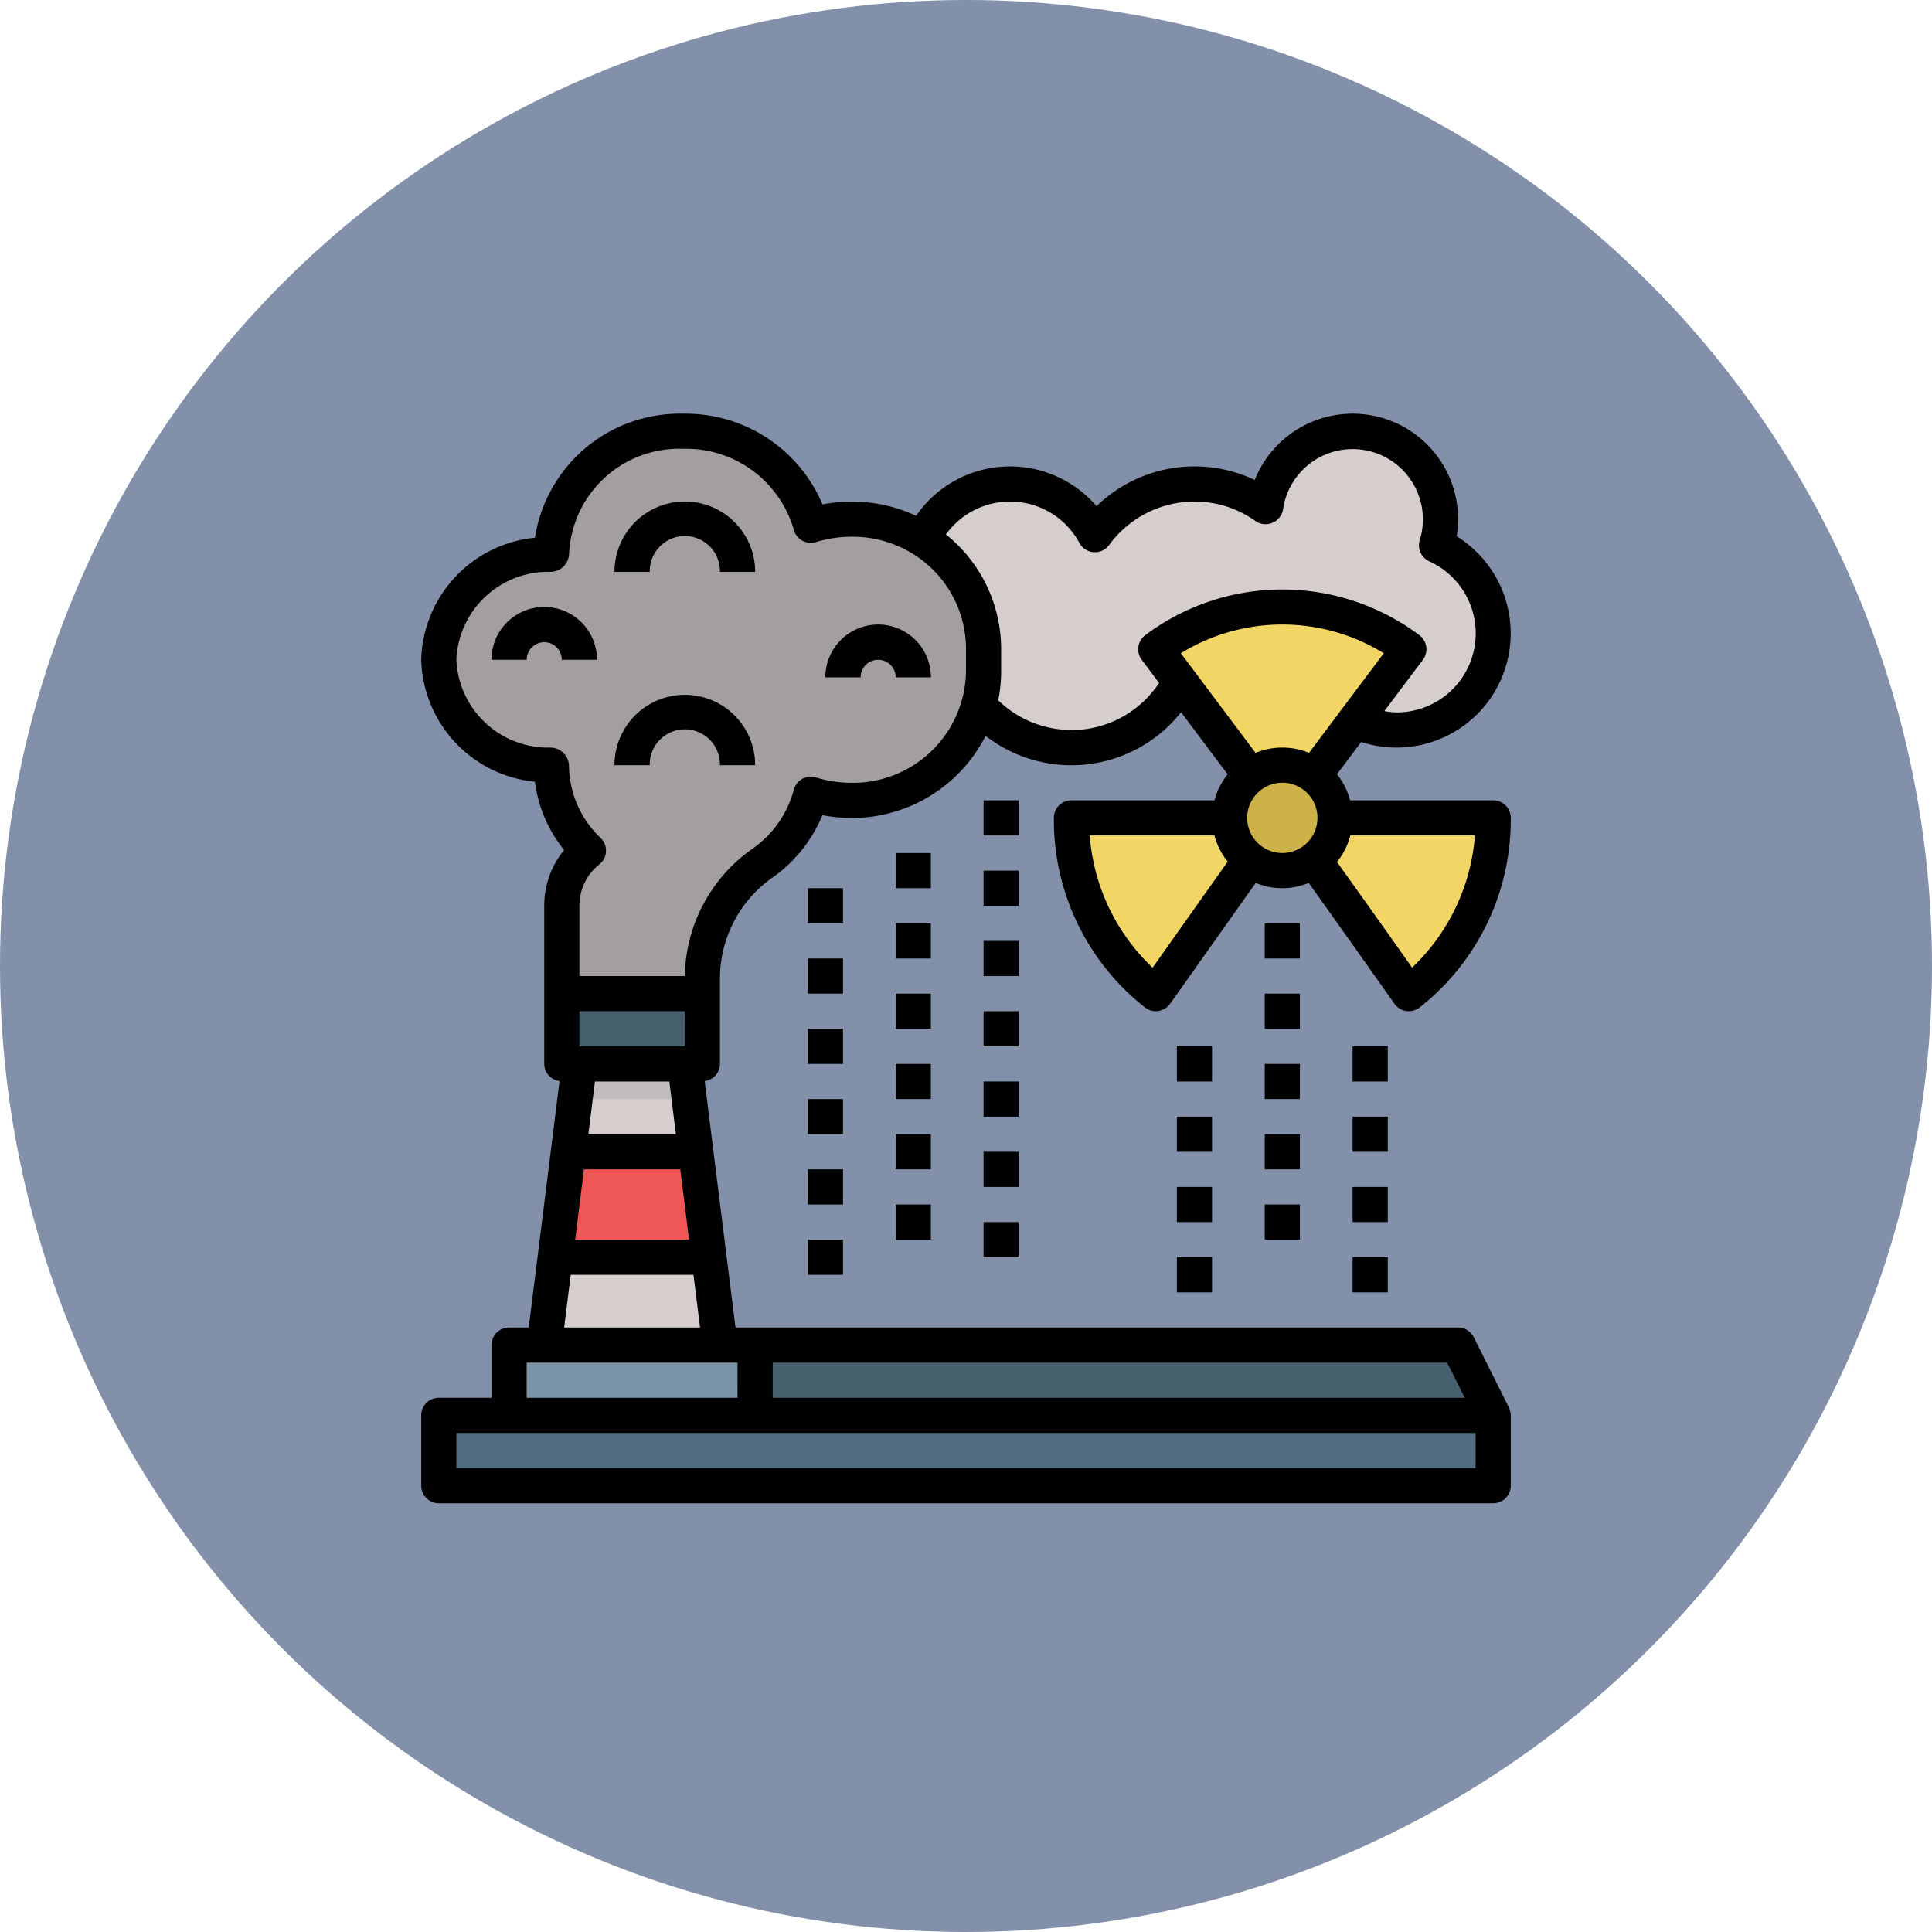 <svg xmlns="http://www.w3.org/2000/svg" width="128" height="128" viewBox="0 0 128 128">
  <g id="Grupo_1109955" data-name="Grupo 1109955" transform="translate(-656.051 -6276)">
    <circle id="Elipse_11523" data-name="Elipse 11523" cx="64" cy="64" r="64" transform="translate(656.051 6276)" fill="#8390aa"/>
    <g id="lluvia-acida" transform="translate(682.958 6302.408)">
      <g id="Artboard_21" data-name="Artboard 21" transform="translate(2.164 2.16)">
        <path id="Trazado_901419" data-name="Trazado 901419" d="M46.61,18.6a8.15,8.15,0,0,1-13.351,1.567L29.533,9.152a6.4,6.4,0,0,1,11.419-.311,8.15,8.15,0,0,1,11.3-1.849A5.821,5.821,0,1,1,63.579,9.553a6.405,6.405,0,1,1-5.388,11.622Z" transform="translate(2.523 -1.993)" fill="#d6cdcd"/>
        <path id="Trazado_901420" data-name="Trazado 901420" d="M51.8,26.794c2.483,3.449,6.287,8.849,6.287,8.849A14.736,14.736,0,0,0,63.676,24H53.2Z" transform="translate(6.182 1.619)" fill="#f1d666"/>
        <path id="Trazado_901421" data-name="Trazado 901421" d="M49.876,26.765l-6.287,8.878A14.736,14.736,0,0,1,38,24H48.479Z" transform="translate(3.914 1.619)" fill="#f1d666"/>
        <path id="Trazado_901422" data-name="Trazado 901422" d="M49.087,23.177,42.8,14.794a13.971,13.971,0,0,1,16.766,0l-6.287,8.383Z" transform="translate(4.703 -0.353)" fill="#f1d666"/>
        <path id="Trazado_901423" data-name="Trazado 901423" d="M54.361,24H53.2l-1.4,2.794.679.944.02-.013A4.648,4.648,0,0,0,54.361,24Z" transform="translate(6.182 1.619)" fill="#ddc55f"/>
        <path id="Trazado_901424" data-name="Trazado 901424" d="M47.164,24H46a4.635,4.635,0,0,0,1.884,3.726l.678-.957Z" transform="translate(5.229 1.619)" fill="#ddc55f"/>
        <path id="Trazado_901425" data-name="Trazado 901425" d="M52.489,21.863l.689-.919a4.579,4.579,0,0,0-5.57,0l.689.919Z" transform="translate(5.493 0.962)" fill="#ddc55f"/>
        <path id="Trazado_901426" data-name="Trazado 901426" d="M52.589,27.287a3.493,3.493,0,1,1,1.4-2.794,3.493,3.493,0,0,1-1.4,2.794" transform="translate(5.393 1.126)" fill="#ccb248"/>
        <path id="Trazado_901427" data-name="Trazado 901427" d="M2,58H71.857v4.657H2Z" transform="translate(-2 7.205)" fill="#516e80"/>
        <path id="Trazado_901428" data-name="Trazado 901428" d="M22.3,58.657V54H6v4.657" transform="translate(-1.343 6.548)" fill="#7993a7"/>
        <path id="Trazado_901429" data-name="Trazado 901429" d="M8,56.629,10.329,38h6.986l2.329,18.629Z" transform="translate(-1.014 3.919)" fill="#d6cdcd"/>
        <path id="Trazado_901430" data-name="Trazado 901430" d="M10.15,39.258V33.436a4.648,4.648,0,0,1,1.766-3.651,7.857,7.857,0,0,1-2.445-5.625.041.041,0,0,0-.045-.038A7.236,7.236,0,0,1,2,17.136a7.236,7.236,0,0,1,7.426-6.986.041.041,0,0,0,.042-.04A8.448,8.448,0,0,1,18.184,2a8.616,8.616,0,0,1,8.469,6.232,9.331,9.331,0,0,1,3.082-.4,8.7,8.7,0,0,1,4.322,1.326,8.554,8.554,0,0,1,4.037,7.184v1.593a8.643,8.643,0,0,1-8.363,8.518,9.331,9.331,0,0,1-3.082-.4,8.129,8.129,0,0,1-3.137,4.528,9.384,9.384,0,0,0-4.047,7.541v1.141Z" transform="translate(-2 -1.996)" fill="#a39f9e"/>
        <path id="Trazado_901431" data-name="Trazado 901431" d="M17.939,43H9.483l-.858,6.986H18.813Z" transform="translate(-0.912 4.74)" fill="#ef5656"/>
        <path id="Trazado_901432" data-name="Trazado 901432" d="M30.986,16.493H28.657a1.164,1.164,0,0,0-2.329,0H24a3.493,3.493,0,0,1,6.986,0Z" transform="translate(1.614 -0.188)" fill="#605d5d"/>
        <path id="Trazado_901433" data-name="Trazado 901433" d="M11.986,15.493H9.657a1.164,1.164,0,0,0-2.329,0H5a3.493,3.493,0,1,1,6.986,0Z" transform="translate(-1.507 -0.353)" fill="#605d5d"/>
        <path id="Trazado_901434" data-name="Trazado 901434" d="M21.314,21.657H18.986a2.329,2.329,0,1,0-4.657,0H12a4.657,4.657,0,1,1,9.314,0Z" transform="translate(-0.357 0.469)" fill="#605d5d"/>
        <path id="Trazado_901435" data-name="Trazado 901435" d="M21.314,10.657H18.986a2.329,2.329,0,1,0-4.657,0H12a4.657,4.657,0,1,1,9.314,0Z" transform="translate(-0.357 -1.338)" fill="#605d5d"/>
        <g id="Grupo_1109954" data-name="Grupo 1109954" transform="translate(24.45 24.455)">
          <path id="Trazado_901436" data-name="Trazado 901436" d="M51.329,50.957H49V48.629h2.329Zm0-4.657H49V43.971h2.329Zm0-4.657H49V39.314h2.329Zm0-4.657H49V34.657h2.329Zm0-4.657H49V30h2.329Z" transform="translate(-18.728 -21.85)" fill="#7993a7"/>
          <path id="Trazado_901437" data-name="Trazado 901437" d="M56.329,53.3H54V50.971h2.329Zm0-4.657H54V46.314h2.329Zm0-4.657H54V41.657h2.329Zm0-4.657H54V37h2.329Z" transform="translate(-17.907 -20.7)" fill="#7993a7"/>
          <path id="Trazado_901438" data-name="Trazado 901438" d="M46.329,53.3H44V50.971h2.329Zm0-4.657H44V46.314h2.329Zm0-4.657H44V41.657h2.329Zm0-4.657H44V37h2.329Z" transform="translate(-19.55 -20.7)" fill="#7993a7"/>
          <path id="Trazado_901439" data-name="Trazado 901439" d="M25.329,53.614H23V51.286h2.329Zm0-4.657H23V46.629h2.329Zm0-4.657H23V41.971h2.329Zm0-4.657H23V37.314h2.329Zm0-4.657H23V32.657h2.329Zm0-4.657H23V28h2.329Z" transform="translate(-23 -22.179)" fill="#7993a7"/>
          <path id="Trazado_901440" data-name="Trazado 901440" d="M30.329,51.614H28V49.286h2.329Zm0-4.657H28V44.629h2.329Zm0-4.657H28V39.971h2.329Zm0-4.657H28V35.314h2.329Zm0-4.657H28V30.657h2.329Zm0-4.657H28V26h2.329Z" transform="translate(-22.179 -22.507)" fill="#7993a7"/>
          <path id="Trazado_901441" data-name="Trazado 901441" d="M35.329,53.272H33V50.943h2.329Zm0-4.657H33V46.286h2.329Zm0-4.657H33V41.629h2.329Zm0-4.657H33V36.971h2.329Zm0-4.657H33V32.314h2.329Zm0-4.657H33V27.657h2.329Zm0-4.657H33V23h2.329Z" transform="translate(-21.357 -23)" fill="#7993a7"/>
        </g>
        <path id="Trazado_901442" data-name="Trazado 901442" d="M68.9,58.657,66.572,54H20v4.657Z" transform="translate(0.957 6.548)" fill="#46606d"/>
        <path id="Trazado_901443" data-name="Trazado 901443" d="M9,34h9.314v4.657H9Z" transform="translate(-0.85 3.262)" fill="#46606d"/>
        <path id="Trazado_901444" data-name="Trazado 901444" d="M17.027,38H10.041L9.75,40.329h7.568Z" transform="translate(-0.727 3.919)" fill="#c1bcbc"/>
      </g>
      <g id="Layer_33" data-name="Layer 33" transform="translate(1 0.998)">
        <path id="Trazado_901445" data-name="Trazado 901445" d="M63.279,22.747a7.492,7.492,0,0,0,2.339.375,7.568,7.568,0,0,0,3.983-14A6.986,6.986,0,0,0,56.222,5.39,9.314,9.314,0,0,0,45.744,7.126a7.559,7.559,0,0,0-11.958.64,9.871,9.871,0,0,0-3.842-.931,10.2,10.2,0,0,0-2.357.176A9.844,9.844,0,0,0,18.348,1,9.713,9.713,0,0,0,8.534,9.217,8.348,8.348,0,0,0,1,17.3a8.35,8.35,0,0,0,7.535,8.084,8.965,8.965,0,0,0,1.933,4.524A5.789,5.789,0,0,0,9.15,33.6V44.079a1.15,1.15,0,0,0,1.014,1.134L8.122,61.543h-1.3a1.164,1.164,0,0,0-1.164,1.164V66.2H2.164A1.164,1.164,0,0,0,1,67.365v4.657a1.164,1.164,0,0,0,1.164,1.164H72.022a1.164,1.164,0,0,0,1.164-1.164V67.365a1.139,1.139,0,0,0-.134-.516h.012l-2.329-4.657a1.164,1.164,0,0,0-1.042-.649H21.821l-2.042-16.33a1.15,1.15,0,0,0,1.014-1.134v-5.8a8.193,8.193,0,0,1,3.566-6.607A9.431,9.431,0,0,0,27.578,27.6a10.225,10.225,0,0,0,2.359.177,9.937,9.937,0,0,0,8.455-5.433A9.27,9.27,0,0,0,51.342,20.78l3.085,4.113a4.632,4.632,0,0,0-.869,1.721h-9.48a1.164,1.164,0,0,0-1.164,1.164A15.805,15.805,0,0,0,48.95,40.338a1.164,1.164,0,0,0,.717.248,1.19,1.19,0,0,0,.169-.013,1.164,1.164,0,0,0,.781-.479l5.672-8.008a4.548,4.548,0,0,0,3.507,0c2.445,3.416,5.684,8.008,5.685,8.009a1.164,1.164,0,0,0,.781.481,1.207,1.207,0,0,0,.17.009,1.164,1.164,0,0,0,.717-.248,15.805,15.805,0,0,0,6.036-12.559,1.164,1.164,0,0,0-1.164-1.164h-9.48a4.631,4.631,0,0,0-.869-1.727Zm-5.229.375a4.632,4.632,0,0,0-1.772.349l-4.951-6.6a12.822,12.822,0,0,1,13.445,0l-4.951,6.6a4.632,4.632,0,0,0-1.772-.349ZM11.779,51.065h6.385l.582,4.657H11.2Zm6.094-2.329h-5.8l.437-3.493h4.93Zm.591-5.821H11.479V40.586h6.986ZM70.857,70.858H3.329V68.529H70.857Zm-.72-4.657H24.286V63.872H68.974Zm-48.181,0H7.986V63.872H21.957ZM10.469,61.543l.437-3.493h8.131l.437,3.493ZM29.852,25.45a8.136,8.136,0,0,1-2.694-.349,1.164,1.164,0,0,0-1.472.815,6.993,6.993,0,0,1-2.693,3.877,10.489,10.489,0,0,0-4.529,8.464H11.479V33.6a3.479,3.479,0,0,1,1.325-2.74,1.164,1.164,0,0,0,.085-1.746,6.709,6.709,0,0,1-2.1-4.817,1.239,1.239,0,0,0-1.2-1.176A6.088,6.088,0,0,1,3.329,17.3a6.087,6.087,0,0,1,6.26-5.821,1.236,1.236,0,0,0,1.207-1.2,7.3,7.3,0,0,1,7.552-6.952,7.426,7.426,0,0,1,7.335,5.356,1.164,1.164,0,0,0,1.472.822,8.186,8.186,0,0,1,2.7-.349A7.578,7.578,0,0,1,33.6,10.3a7.417,7.417,0,0,1,3.493,6.2V18.1a7.5,7.5,0,0,1-7.241,7.354Zm14.226-3.493a6.986,6.986,0,0,1-4.852-1.969,9.347,9.347,0,0,0,.194-1.892V16.5A9.729,9.729,0,0,0,35.763,9a5.229,5.229,0,0,1,8.826.524,1.164,1.164,0,0,0,1.987.176,7.011,7.011,0,0,1,5.651-2.879,6.929,6.929,0,0,1,4.04,1.287,1.153,1.153,0,0,0,1.134.116,1.164,1.164,0,0,0,.7-.906,4.657,4.657,0,1,1,9.072,2.006,1.164,1.164,0,0,0,.609,1.455,5.239,5.239,0,0,1-2.164,10.013,5.344,5.344,0,0,1-.808-.088l2.554-3.4a1.164,1.164,0,0,0-.233-1.63,15.136,15.136,0,0,0-18.163,0,1.164,1.164,0,0,0-.233,1.63l1.15,1.535a6.961,6.961,0,0,1-5.807,3.123Zm5.377,15.748a13.462,13.462,0,0,1-4.165-8.762h8.266a4.615,4.615,0,0,0,.876,1.734Zm6.266-9.927a2.329,2.329,0,1,1,2.329,2.329A2.329,2.329,0,0,1,55.722,27.779ZM66.647,37.7c-1.1-1.564-3.24-4.581-4.976-7a4.58,4.58,0,0,0,.881-1.758H70.81A13.47,13.47,0,0,1,66.647,37.7Z" transform="translate(-1 -0.998)"/>
        <path id="Trazado_901446" data-name="Trazado 901446" d="M27.493,13A3.493,3.493,0,0,0,24,16.493h2.329a1.164,1.164,0,0,1,2.329,0h2.329A3.493,3.493,0,0,0,27.493,13Z" transform="translate(2.779 0.974)"/>
        <path id="Trazado_901447" data-name="Trazado 901447" d="M8.493,12A3.493,3.493,0,0,0,5,15.493H7.329a1.164,1.164,0,0,1,2.329,0h2.329A3.493,3.493,0,0,0,8.493,12Z" transform="translate(-0.343 0.81)"/>
        <path id="Trazado_901448" data-name="Trazado 901448" d="M16.657,17A4.657,4.657,0,0,0,12,21.657h2.329a2.329,2.329,0,1,1,4.657,0h2.329A4.657,4.657,0,0,0,16.657,17Z" transform="translate(0.807 1.631)"/>
        <path id="Trazado_901449" data-name="Trazado 901449" d="M16.657,6A4.657,4.657,0,0,0,12,10.657h2.329a2.329,2.329,0,1,1,4.657,0h2.329A4.657,4.657,0,0,0,16.657,6Z" transform="translate(0.807 -0.176)"/>
        <path id="Trazado_901450" data-name="Trazado 901450" d="M49,34h2.329v2.329H49Z" transform="translate(6.886 4.424)"/>
        <path id="Trazado_901451" data-name="Trazado 901451" d="M49,38h2.329v2.329H49Z" transform="translate(6.886 5.081)"/>
        <path id="Trazado_901452" data-name="Trazado 901452" d="M49,30h2.329v2.329H49Z" transform="translate(6.886 3.767)"/>
        <path id="Trazado_901453" data-name="Trazado 901453" d="M49,42h2.329v2.329H49Z" transform="translate(6.886 5.738)"/>
        <path id="Trazado_901454" data-name="Trazado 901454" d="M49,46h2.329v2.329H49Z" transform="translate(6.886 6.395)"/>
        <path id="Trazado_901455" data-name="Trazado 901455" d="M54,45h2.329v2.329H54Z" transform="translate(7.707 6.231)"/>
        <path id="Trazado_901456" data-name="Trazado 901456" d="M54,49h2.329v2.329H54Z" transform="translate(7.707 6.888)"/>
        <path id="Trazado_901457" data-name="Trazado 901457" d="M54,37h2.329v2.329H54Z" transform="translate(7.707 4.917)"/>
        <path id="Trazado_901458" data-name="Trazado 901458" d="M54,41h2.329v2.329H54Z" transform="translate(7.707 5.574)"/>
        <path id="Trazado_901459" data-name="Trazado 901459" d="M44,37h2.329v2.329H44Z" transform="translate(6.064 4.917)"/>
        <path id="Trazado_901460" data-name="Trazado 901460" d="M44,41h2.329v2.329H44Z" transform="translate(6.064 5.574)"/>
        <path id="Trazado_901461" data-name="Trazado 901461" d="M44,45h2.329v2.329H44Z" transform="translate(6.064 6.231)"/>
        <path id="Trazado_901462" data-name="Trazado 901462" d="M44,49h2.329v2.329H44Z" transform="translate(6.064 6.888)"/>
        <path id="Trazado_901463" data-name="Trazado 901463" d="M23,28h2.329v2.329H23Z" transform="translate(2.614 3.438)"/>
        <path id="Trazado_901464" data-name="Trazado 901464" d="M23,36h2.329v2.329H23Z" transform="translate(2.614 4.753)"/>
        <path id="Trazado_901465" data-name="Trazado 901465" d="M23,48h2.329v2.329H23Z" transform="translate(2.614 6.724)"/>
        <path id="Trazado_901466" data-name="Trazado 901466" d="M23,44h2.329v2.329H23Z" transform="translate(2.614 6.067)"/>
        <path id="Trazado_901467" data-name="Trazado 901467" d="M23,32h2.329v2.329H23Z" transform="translate(2.614 4.095)"/>
        <path id="Trazado_901468" data-name="Trazado 901468" d="M23,40h2.329v2.329H23Z" transform="translate(2.614 5.41)"/>
        <path id="Trazado_901469" data-name="Trazado 901469" d="M28,26h2.329v2.329H28Z" transform="translate(3.436 3.11)"/>
        <path id="Trazado_901470" data-name="Trazado 901470" d="M28,38h2.329v2.329H28Z" transform="translate(3.436 5.081)"/>
        <path id="Trazado_901471" data-name="Trazado 901471" d="M28,34h2.329v2.329H28Z" transform="translate(3.436 4.424)"/>
        <path id="Trazado_901472" data-name="Trazado 901472" d="M28,42h2.329v2.329H28Z" transform="translate(3.436 5.738)"/>
        <path id="Trazado_901473" data-name="Trazado 901473" d="M28,30h2.329v2.329H28Z" transform="translate(3.436 3.767)"/>
        <path id="Trazado_901474" data-name="Trazado 901474" d="M28,46h2.329v2.329H28Z" transform="translate(3.436 6.395)"/>
        <path id="Trazado_901475" data-name="Trazado 901475" d="M33,35h2.329v2.329H33Z" transform="translate(4.257 4.588)"/>
        <path id="Trazado_901476" data-name="Trazado 901476" d="M33,31h2.329v2.329H33Z" transform="translate(4.257 3.931)"/>
        <path id="Trazado_901477" data-name="Trazado 901477" d="M33,43h2.329v2.329H33Z" transform="translate(4.257 5.903)"/>
        <path id="Trazado_901478" data-name="Trazado 901478" d="M33,47h2.329v2.329H33Z" transform="translate(4.257 6.56)"/>
        <path id="Trazado_901479" data-name="Trazado 901479" d="M33,39h2.329v2.329H33Z" transform="translate(4.257 5.245)"/>
        <path id="Trazado_901480" data-name="Trazado 901480" d="M33,27h2.329v2.329H33Z" transform="translate(4.257 3.274)"/>
        <path id="Trazado_901481" data-name="Trazado 901481" d="M33,23h2.329v2.329H33Z" transform="translate(4.257 2.617)"/>
      </g>
    </g>
  </g>
</svg>
